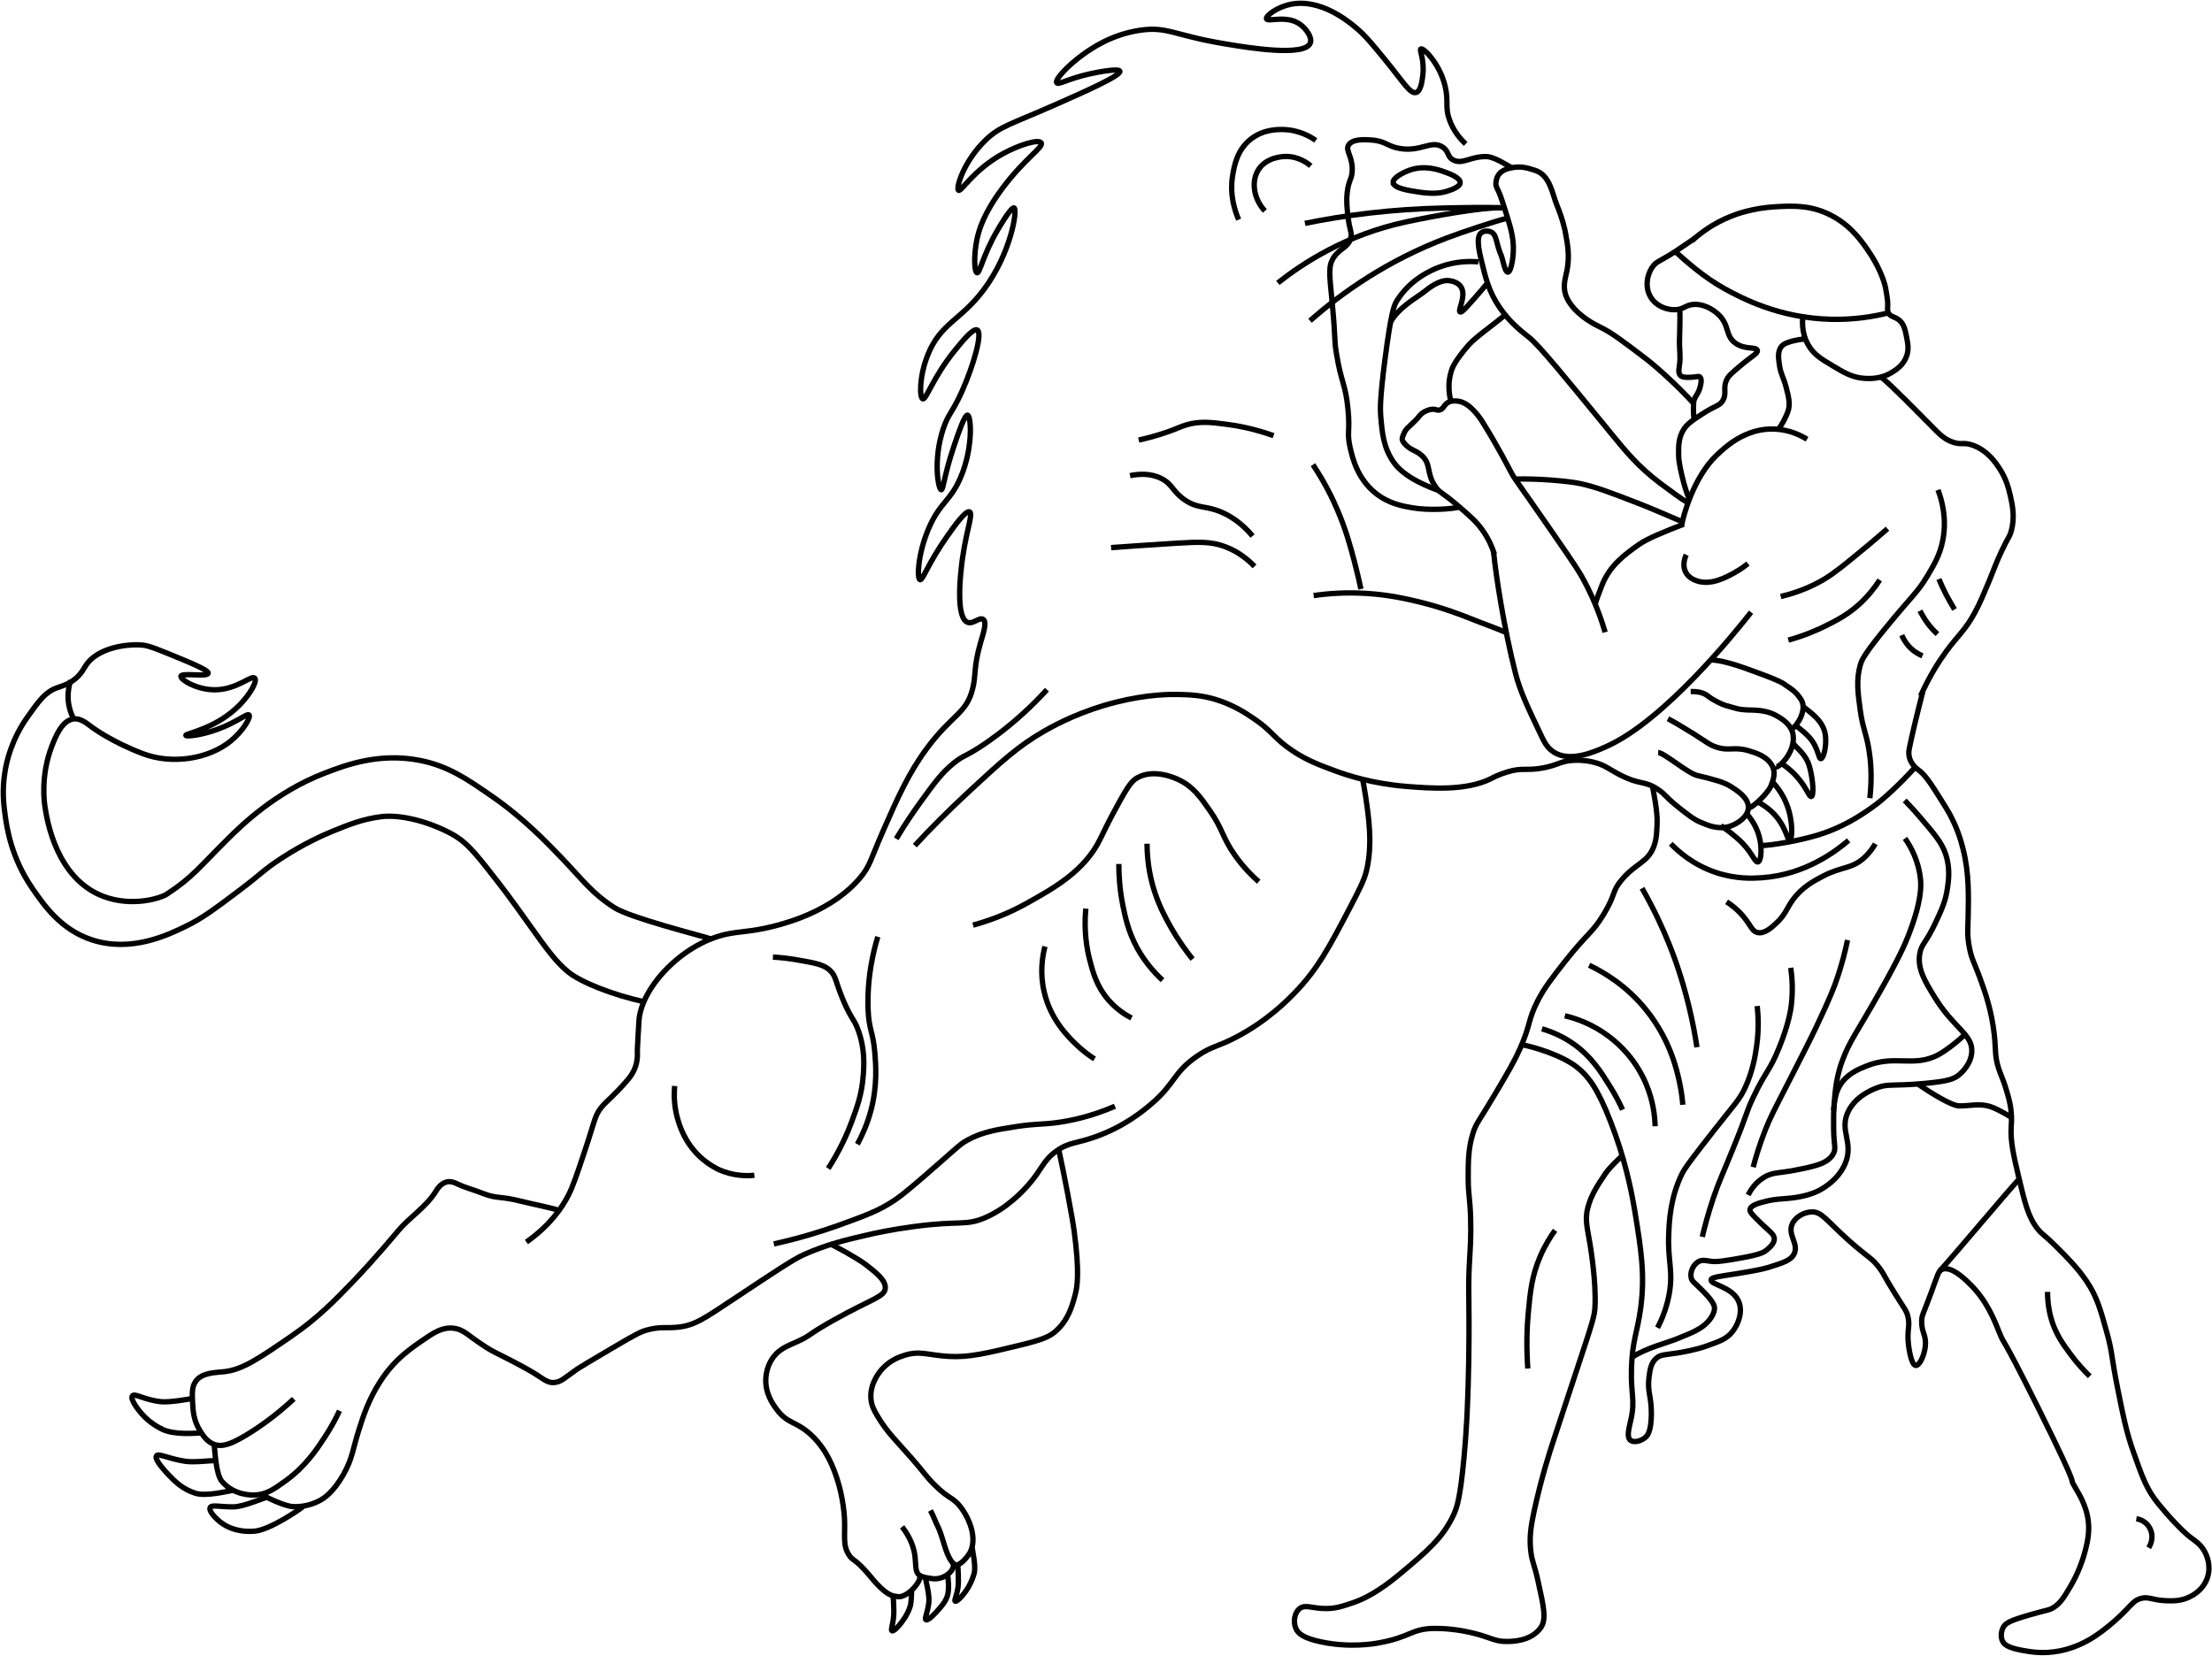 <svg width="207" height="155" viewBox="0 0 207 155" fill="none" xmlns="http://www.w3.org/2000/svg">
<g clip-path="url(#clip0_181_774)">
<path d="M52.275 113.287C51.775 113.088 49.762 112.689 48.775 112.439C46.749 111.928 46.549 112.227 45.224 111.716C44.411 111.391 43.561 111.179 42.773 110.805C42.573 110.705 42.248 110.556 41.86 110.618C41.248 110.73 40.885 111.342 40.773 111.529C39.872 112.988 38.322 113.924 37.222 115.246C37.222 115.246 35.121 117.791 32.946 120.048C31.358 121.695 29.782 123.329 27.307 125.038C24.218 127.158 22.681 128.219 20.943 128.393C20.13 128.481 18.892 128.468 18.305 129.304C17.942 129.828 17.98 130.464 18.029 131.387C18.067 132.086 18.13 132.934 18.667 133.832C18.93 134.268 19.33 134.93 20.03 135.192C20.83 135.478 21.668 135.129 22.943 134.381C24.119 133.682 25.719 132.584 27.494 130.938" stroke="black" stroke-width="0.5" stroke-miterlimit="10"/>
<path d="M20.043 135.216C20.105 135.591 20.18 137.973 20.768 138.659C21.905 139.994 23.606 139.944 23.856 139.932C24.969 139.882 25.681 139.358 26.769 138.572C28.607 137.237 29.645 135.653 30.407 134.493C31.045 133.52 31.483 132.659 31.77 132.048" stroke="black" stroke-width="0.5" stroke-miterlimit="10"/>
<path d="M24.406 139.857C24.768 140.056 26.531 140.967 27.407 141.017C27.644 141.029 28.819 141.092 30.045 140.381C30.345 140.206 31.195 139.67 32.133 138.023C32.983 136.514 33.008 135.666 33.583 133.844C33.971 132.609 34.496 130.988 35.584 129.304C36.959 127.183 38.459 126.185 40.035 125.125C40.785 124.626 41.51 124.227 42.398 124.314C43.135 124.389 43.585 124.763 44.211 125.225C46.386 126.797 46.061 126.348 49.299 128.131C50.8 128.955 51.1 129.454 51.85 129.404C52.525 129.354 52.8 128.992 54.038 128.131C54.238 127.994 55.238 127.395 57.226 126.223C59.627 124.801 60.014 124.639 60.502 124.501C61.765 124.14 62.34 124.339 63.415 124.227C65.016 124.065 65.903 123.416 68.779 121.508C72.455 119.063 74.293 117.84 75.231 117.429C77.344 116.481 79.306 116.019 81.044 115.62C81.87 115.42 83.445 115.084 85.496 114.809C89.884 114.223 90.322 114.759 92.135 113.998C94.26 113.1 95.748 111.454 96.223 110.917C97.561 109.408 97.561 108.672 98.861 107.737C100.074 106.876 100.737 107.051 102.587 106.377C105.225 105.429 107.001 103.957 107.676 103.383C110.039 101.387 109.751 100.414 112.039 98.843C113.465 97.87 113.877 98.032 115.765 97.034C118.579 95.537 120.391 93.716 121.129 92.955C123.292 90.735 124.38 88.677 126.318 84.972C127.193 83.288 127.643 82.427 127.868 81.529C128.468 79.059 128.093 76.527 127.781 74.456C127.681 73.808 127.581 73.271 127.506 72.91" stroke="black" stroke-width="0.5" stroke-miterlimit="10"/>
<path d="M137.158 13.472C136.645 12.998 135.97 12.212 135.608 11.114C135.27 10.091 135.495 9.642 135.333 8.57C134.97 6.187 133.232 4.453 132.969 4.578C132.794 4.665 133.295 5.513 133.157 6.935C133.094 7.484 132.994 8.52 132.519 8.657C131.957 8.831 131.257 7.584 129.606 5.576C128.368 4.066 127.756 3.318 126.88 2.582C126.205 2.021 123.592 -0.162 120.791 0.399C119.454 0.674 118.441 1.497 118.516 1.759C118.616 2.096 120.429 1.347 121.704 2.308C122.242 2.707 122.817 3.505 122.617 4.029C122.104 5.326 116.853 4.478 114.703 4.116C109.839 3.318 109.226 2.432 106.613 2.844C103.95 3.256 102.087 4.565 101.337 5.114C99.924 6.125 98.686 7.472 98.886 7.746C99.036 7.971 99.962 7.372 101.887 6.935C102.862 6.711 104.7 6.387 104.8 6.661C104.938 7.073 101.287 8.682 98.886 9.742C94.535 11.663 93.597 11.8 92.247 13.098C90.159 15.106 89.434 17.638 89.697 17.813C89.947 17.987 91.109 15.879 93.885 14.37C95.373 13.559 97.198 12.998 97.436 13.372C97.686 13.771 95.885 14.831 93.797 17.638C92.047 19.983 91.609 21.542 91.434 22.353C91.097 23.95 91.184 25.484 91.434 25.534C91.697 25.584 91.984 23.875 93.347 21.542C93.472 21.318 94.635 19.334 94.898 19.459C95.235 19.609 94.623 23.663 92.085 27.081C89.909 30.012 88.009 30.224 86.808 33.255C86.008 35.288 86.046 37.247 86.358 37.334C86.683 37.422 87.296 35.338 89.359 32.794C90.047 31.945 91.072 30.686 91.447 30.885C91.984 31.16 91.084 34.266 89.997 36.686C89.109 38.656 88.746 38.706 88.271 40.128C87.296 43.047 87.808 45.829 88.084 45.841C88.284 45.854 88.359 44.432 89.271 41.762C89.684 40.528 90.272 38.806 90.547 38.856C90.884 38.931 91.084 41.875 89.909 44.656C88.946 46.927 87.959 47.001 86.908 49.459C85.883 51.854 85.796 54.174 86.096 54.261C86.358 54.336 86.883 52.665 88.646 50.182C89.246 49.322 90.372 47.737 90.734 47.912C91.134 48.099 90.234 50.083 89.921 53.538C89.834 54.423 89.509 57.879 90.559 58.253C91.084 58.44 91.672 57.729 92.01 57.978C92.385 58.253 92.01 59.288 91.734 60.249C91.084 62.544 91.359 63.167 91.009 64.515C90.397 66.847 89.096 66.86 86.733 70.053C85.008 72.386 83.983 74.718 82.645 77.762C81.445 80.494 81.432 81.055 80.457 82.203C78.756 84.211 76.381 85.284 75.543 85.645C74.605 86.057 73.843 86.282 73.192 86.481C70.804 87.18 69.429 87.167 68.279 87.379C64.09 88.128 60.102 92.244 59.802 95.437C59.752 96.011 59.639 98.369 59.639 98.369C59.664 98.656 59.664 99.067 59.552 99.554C59.352 100.34 58.927 100.864 58.639 101.188C57.501 102.51 56.889 102.947 56.363 103.545C55.651 104.369 55.701 104.805 54.725 107.724C53.988 109.932 53.625 111.03 53.175 111.903C52.562 113.088 51.462 114.697 49.262 116.256" stroke="black" stroke-width="0.5" stroke-miterlimit="10"/>
<path d="M66.554 87.891C65.629 87.579 59.002 85.92 57.502 84.959C55.413 83.625 54.588 82.427 52.588 80.332C51.2 78.885 48.987 76.564 46.036 74.531C43.723 72.922 41.948 71.7 39.31 71.176C35.459 70.415 32.27 71.637 30.395 72.361C25.806 74.12 22.618 77.226 21.305 78.535C18.617 81.205 18.005 82.128 15.579 83.712C15.054 84.049 12.403 84.934 9.665 83.899C5.276 82.228 4.401 76.776 4.214 75.554C4.151 75.167 3.776 72.623 4.851 69.841C5.201 68.943 5.789 67.459 6.852 67.296C7.527 67.197 8.077 67.671 8.665 68.107C8.665 68.107 10.478 69.454 13.391 70.552C16.116 71.575 19.505 71.051 21.58 69.367C22.756 68.419 23.493 67.122 23.306 66.922C23.131 66.735 22.168 67.608 20.305 68.282C18.755 68.843 17.429 68.955 17.392 68.831C17.342 68.644 20.267 68.232 22.48 65.924C23.431 64.939 24.093 63.754 23.843 63.479C23.531 63.143 22.206 64.552 20.117 64.565C18.367 64.565 16.867 63.592 16.929 63.292C17.017 62.943 19.392 63.392 19.48 63.018C19.505 62.893 19.28 62.644 17.117 61.745C15.004 60.872 13.954 60.436 13.391 60.386C11.628 60.224 9.027 60.735 8.027 62.294C7.84 62.581 7.639 63.018 7.114 63.479C6.427 64.078 5.752 64.215 5.301 64.39C4.226 64.789 3.651 65.588 2.576 67.109C1.075 69.217 0.625 71.276 0.488 72.099C0.163 73.945 0.35 75.367 0.488 76.365C0.65 77.513 1.063 80.307 3.038 83.163C4.114 84.722 5.689 87.017 8.59 87.966C12.278 89.188 15.779 87.492 17.404 86.693C18.905 85.97 20.105 85.072 22.405 83.338C24.444 81.803 24.669 81.417 26.319 80.344C28.494 78.922 30.32 78.136 31.133 77.799C32.696 77.163 33.933 76.664 35.684 76.44C37.134 76.253 39.485 76.677 41.773 77.799C43.173 78.485 43.823 79.034 45.561 81.23C47.187 83.3 47.449 83.637 49.5 86.506C51.163 88.839 52 89.999 53.138 90.947C54.313 91.932 57.377 93.13 60.227 93.753" stroke="black" stroke-width="0.5" stroke-miterlimit="10"/>
<path d="M6.614 63.704C6.451 64.19 6.214 65.176 6.514 66.311C6.626 66.723 6.776 67.072 6.926 67.359" stroke="black" stroke-width="0.5" stroke-miterlimit="10"/>
<path d="M63.14 101.649C63.065 102.435 63.065 103.52 63.415 104.73C63.59 105.342 64.065 106.926 65.503 108.273C66.303 109.009 67.053 109.371 67.229 109.458C68.641 110.107 69.942 110.069 70.592 110.007" stroke="black" stroke-width="0.5" stroke-miterlimit="10"/>
<path d="M72.33 89.587C72.893 89.612 73.718 89.687 74.693 89.862C76.256 90.136 77.031 90.273 77.606 90.772C78.269 91.346 78.119 91.782 78.969 93.766C79.732 95.512 79.944 95.375 80.332 96.485C80.945 98.194 80.857 99.703 80.782 100.664C80.657 102.423 80.195 103.658 79.694 105.017C79.282 106.127 78.607 107.662 77.506 109.371" stroke="black" stroke-width="0.5" stroke-miterlimit="10"/>
<path d="M82.145 87.679C81.932 88.377 81.695 89.3 81.507 90.398C81.17 92.419 81.22 93.966 81.232 94.39C81.307 96.473 81.682 96.41 81.87 98.568C81.957 99.641 82.12 101.587 81.507 103.92C81.145 105.292 80.632 106.364 80.232 107.1" stroke="black" stroke-width="0.5" stroke-miterlimit="10"/>
<path d="M72.418 116.431C74.906 115.882 76.944 115.233 78.419 114.709C80.957 113.786 82.232 113.337 83.695 112.352C84.62 111.728 85.771 110.73 88.059 108.722C89.672 107.312 89.847 107.1 90.509 106.726C91.91 105.953 93.21 105.741 95.061 105.454C96.936 105.167 97.386 105.267 98.786 105.092C100.137 104.918 102.05 104.531 104.338 103.545" stroke="black" stroke-width="0.5" stroke-miterlimit="10"/>
<path d="M97.786 88.589C97.536 89.562 97.311 91.059 97.698 92.768C98.274 95.388 99.937 97.022 100.699 97.757C101.349 98.381 101.975 98.83 102.425 99.117" stroke="black" stroke-width="0.5" stroke-miterlimit="10"/>
<path d="M101.612 85.047C101.412 87.155 101.712 88.814 101.975 89.849C102.287 91.047 102.637 92.319 103.7 93.566C104.475 94.464 105.313 94.988 105.888 95.288" stroke="black" stroke-width="0.5" stroke-miterlimit="10"/>
<path d="M104.7 80.868C104.7 81.991 104.788 83.275 105.063 84.672C105.3 85.832 105.575 87.192 106.426 88.751C107.126 90.011 107.976 90.997 108.789 91.745" stroke="black" stroke-width="0.5" stroke-miterlimit="10"/>
<path d="M107.338 78.972C107.351 80.943 107.726 82.49 108.064 83.512C108.514 84.885 109.064 85.882 109.514 86.693C110.252 88.003 111.002 89.026 111.602 89.774" stroke="black" stroke-width="0.5" stroke-miterlimit="10"/>
<path d="M91.06 86.593C93.285 85.982 94.998 85.159 96.148 84.51C98.624 83.126 101.512 81.517 102.962 78.523C103.125 78.198 103.725 76.901 104.688 75.167C105.651 73.421 105.963 73.072 106.413 72.81C108.001 71.899 110.027 72.847 110.327 72.997C111.665 73.633 112.365 74.644 113.24 75.903C114.44 77.637 114.378 78.348 115.515 79.982C116.341 81.167 117.191 82.003 117.791 82.527" stroke="black" stroke-width="0.5" stroke-miterlimit="10"/>
<path d="M83.87 78.51C84.733 77.076 85.533 75.916 86.146 75.068C87.459 73.259 88.134 72.336 89.234 71.438C90.272 70.602 90.272 70.901 92.147 69.629C92.635 69.292 94.048 68.319 95.698 66.822C96.636 65.974 97.386 65.188 97.974 64.552" stroke="black" stroke-width="0.5" stroke-miterlimit="10"/>
<path d="M85.608 79.147C86.909 77.737 88.622 75.991 90.697 74.07C93.735 71.251 95.311 69.816 97.699 68.444C98.974 67.708 101.312 66.51 104.425 65.725C107.401 64.976 109.552 64.989 110.239 65.001C111.252 65.026 112.327 65.051 113.69 65.45C115.366 65.949 116.541 66.723 117.329 67.259C118.966 68.369 119.029 68.843 120.417 69.891C121.967 71.051 123.343 71.562 124.968 72.161C126.118 72.585 128.481 73.359 131.607 73.608C133.808 73.783 137.171 74.057 139.521 72.885C139.734 72.772 140.272 72.486 141.072 72.249C142.472 71.824 142.81 72.161 144.348 71.887C145.86 71.612 146.01 71.213 147.348 71.163C148.249 71.126 148.924 71.288 149.161 71.35C150.199 71.612 150.524 71.974 151.612 72.535C153.587 73.533 153.85 73.022 155.163 73.895C155.938 74.419 155.788 74.556 157.251 75.704C158.088 76.365 158.526 76.702 159.164 76.976C159.839 77.263 160.827 77.687 161.889 77.338C162.614 77.101 163.577 76.452 163.615 75.616C163.615 75.517 163.615 75.442 163.602 75.392C163.515 74.831 163.09 74.319 161.977 73.621C161.239 73.159 160.264 72.935 158.826 72.585C157.938 72.373 155.713 70.452 155.175 70.44" stroke="black" stroke-width="0.5" stroke-miterlimit="10"/>
<path d="M163.627 75.616C164.065 75.616 165.565 74.095 165.728 73.546C165.803 73.296 166.215 72.56 165.903 71.812C165.478 70.802 164.29 70.465 163.627 70.265C162.202 69.853 161.839 70.353 160.539 69.903C159.964 69.704 159.814 69.529 158.538 68.718C157.501 68.07 156.651 67.571 156.088 67.271" stroke="black" stroke-width="0.5" stroke-miterlimit="10"/>
<path d="M166.053 71.762C166.253 72.124 168.041 70.502 167.803 68.806C167.666 67.833 166.765 67.284 166.253 66.997C165.165 66.373 163.965 66.486 163.44 66.448C162.602 66.398 162.564 66.323 161.989 66.174C161.277 65.987 161.052 65.899 160.264 65.45C159.739 65.151 159.564 64.702 158.213 64.727" stroke="black" stroke-width="0.5" stroke-miterlimit="10"/>
<path d="M167.641 68.244C168.078 68.07 169.203 66.461 168.528 65.45C168.016 64.689 167.716 64.552 166.84 63.953C166.54 63.754 165.465 63.317 164.44 62.956C163.752 62.718 161.477 61.783 160.076 61.77" stroke="black" stroke-width="0.5" stroke-miterlimit="10"/>
<path d="M99.074 107.599C99.537 109.645 100.337 113.874 100.512 115.171C101.049 119.163 100.812 120.46 100.599 121.246C100.337 122.231 99.949 123.653 98.686 124.689C98.224 125.063 97.686 125.362 95.598 125.874C92.31 126.672 90.672 127.071 88.784 126.959C86.821 126.847 86.083 126.385 84.595 126.871C84.158 127.009 83.108 127.37 82.32 128.418C82.132 128.668 81.382 129.666 81.507 130.963C81.557 131.524 81.757 131.961 82.145 132.597C83.045 134.094 83.808 134.78 85.233 136.401C86.621 137.986 86.583 138.123 87.509 139.033C88.821 140.331 89.171 140.131 89.872 141.029C90.772 142.189 91.447 144.011 90.784 145.295C90.522 145.794 89.772 146.58 89.447 146.48C89.209 146.418 88.796 146.044 88.359 144.572C88.009 143.399 87.871 143.1 87.784 142.925C87.559 142.514 87.409 141.99 87.071 141.379" stroke="black" stroke-width="0.5" stroke-miterlimit="10"/>
<path d="M89.134 146.243C89.547 146.842 88.421 147.902 87.296 147.765C86.821 147.703 86.371 147.653 86.058 147.453C85.596 147.154 85.733 146.418 85.608 145.545C85.508 144.884 85.233 143.961 84.42 142.913" stroke="black" stroke-width="0.5" stroke-miterlimit="10"/>
<path d="M86.058 147.466C86.321 147.952 84.858 149.649 83.958 149.437C83.758 149.387 83.32 149.462 82.482 148.676C81.72 147.965 81.532 147.591 80.844 146.867C79.944 145.907 79.832 146.094 79.482 145.595C78.844 144.672 79.094 143.823 79.032 142.239C79.032 142.052 78.932 140.194 78.306 138.335C77.994 137.424 77.419 135.74 75.943 134.343C74.505 132.984 73.73 133.333 72.668 131.898C72.317 131.424 71.58 130.402 71.667 128.992C71.692 128.643 71.792 127.782 72.392 126.996C72.993 126.223 73.705 125.986 74.668 125.549C76.006 124.926 75.493 124.975 78.031 123.553C81.62 121.545 82.808 121.383 82.845 120.56C82.882 119.811 81.982 119.125 81.032 118.377C80.319 117.828 78.194 116.643 77.694 116.443" stroke="black" stroke-width="0.5" stroke-miterlimit="10"/>
<path d="M83.57 149.362C83.608 149.574 83.645 150.422 83.645 150.834C83.645 151.956 83.308 152.543 83.47 152.642C83.67 152.755 84.333 151.956 84.695 151.383C85.033 150.846 85.158 150.422 85.208 150.223C85.283 149.911 85.308 149.038 85.308 148.838" stroke="black" stroke-width="0.5" stroke-miterlimit="10"/>
<path d="M86.609 147.715C86.671 148.077 86.996 149.324 86.921 149.973C86.821 150.946 86.484 151.507 86.646 151.607C86.859 151.744 87.621 150.909 87.946 150.522C88.272 150.135 88.509 149.836 88.659 149.362C88.859 148.776 88.722 147.653 88.672 147.366" stroke="black" stroke-width="0.5" stroke-miterlimit="10"/>
<path d="M89.621 146.48C89.659 146.78 89.722 147.977 89.659 148.514C89.546 149.349 89.271 149.798 89.384 149.873C89.534 149.961 90.184 149.299 90.609 148.576C90.934 148.027 91.084 147.541 91.159 147.279C91.347 146.568 91.009 145.233 90.972 144.821" stroke="black" stroke-width="0.5" stroke-miterlimit="10"/>
<path d="M18.042 130.888C17.592 130.975 15.904 131.275 15.079 131.2C13.503 131.038 12.616 130.377 12.391 130.651C12.153 130.95 12.928 131.961 13.278 132.348C13.941 133.096 14.679 133.533 15.191 133.782C16.342 134.331 18.23 134.144 18.855 134.119" stroke="black" stroke-width="0.5" stroke-miterlimit="10"/>
<path d="M20.042 136.713C19.63 136.713 18.104 136.9 17.329 136.776C15.679 136.514 14.829 136.002 14.641 136.264C14.403 136.601 15.516 137.761 15.729 137.998C16.304 138.597 17.029 139.37 18.292 139.769C19.292 140.081 21.268 139.582 21.843 139.483" stroke="black" stroke-width="0.5" stroke-miterlimit="10"/>
<path d="M25.031 140.131C24.518 140.256 22.805 141.029 21.855 141.042C20.555 141.054 19.83 140.817 19.667 141.104C19.505 141.428 20.18 142.152 20.755 142.564C22.018 143.462 23.468 143.349 23.856 143.312C25.281 143.175 27.944 141.354 28.357 141.017" stroke="black" stroke-width="0.5" stroke-miterlimit="10"/>
<path d="M106.563 41.189C107.189 41.051 108.114 40.827 109.227 40.44C110.227 40.091 110.464 39.929 111.065 39.754C112.265 39.417 113.24 39.517 114.615 39.692C115.741 39.829 117.329 40.116 119.179 40.777" stroke="black" stroke-width="0.5" stroke-miterlimit="10"/>
<path d="M105.75 44.519C106.551 44.357 107.663 44.27 108.689 44.794C109.764 45.342 109.739 46.053 110.939 46.839C112.165 47.638 112.802 47.301 114.278 47.925C115.065 48.261 116.14 48.885 117.216 50.17" stroke="black" stroke-width="0.5" stroke-miterlimit="10"/>
<path d="M103.975 51.255C105.375 51.155 107.488 51.006 110.114 50.843C112.202 50.719 113.327 50.669 114.678 51.18C115.965 51.667 116.853 52.453 117.403 53.014" stroke="black" stroke-width="0.5" stroke-miterlimit="10"/>
<path d="M122.867 43.496C123.967 45.155 124.705 46.652 125.18 47.787C125.968 49.621 126.381 51.193 126.743 52.552C127.018 53.6 127.218 54.486 127.356 55.134" stroke="black" stroke-width="0.5" stroke-miterlimit="10"/>
<path d="M122.93 55.746C124.318 55.546 126.005 55.421 127.906 55.546C130.069 55.683 131.682 56.07 132.882 56.357C135.095 56.906 136.746 57.554 137.658 57.916C138.546 58.278 140.409 58.951 140.959 59.213" stroke="black" stroke-width="0.5" stroke-miterlimit="10"/>
<path d="M158.326 22.54C159.051 21.879 160.276 20.919 162.014 20.233C162.389 20.083 163.99 19.459 166.24 19.347C167.703 19.272 169.228 19.197 170.941 19.958C173.004 20.869 174.117 22.44 174.755 23.363C175.792 24.835 176.318 26.245 176.455 26.968C176.655 28.016 176.655 28.403 176.655 28.403C176.655 28.864 176.593 29.039 176.718 29.289C176.93 29.688 177.318 29.613 177.743 29.975C178.193 30.361 178.293 30.91 178.431 31.609C178.543 32.182 178.631 32.706 178.431 33.305C178.143 34.153 177.468 34.59 177.13 34.802C176.042 35.513 174.892 35.438 174.467 35.413C173.329 35.338 172.567 34.877 171.529 34.253C170.416 33.592 169.716 33.168 169.216 32.282C168.566 31.147 168.653 29.975 168.741 29.426" stroke="black" stroke-width="0.5" stroke-miterlimit="10"/>
<path d="M176.018 35.276C177.043 36.099 179.581 38.706 180.081 39.205C181.331 40.428 181.731 41.039 182.744 41.388C183.607 41.675 183.719 41.363 184.582 41.663C185.97 42.137 186.745 43.297 187.108 43.846C187.758 44.831 187.97 45.729 188.133 46.428C188.321 47.263 188.583 48.436 188.196 49.758C188.033 50.319 187.945 50.232 187.308 51.592C186.783 52.702 186.67 53.114 186.145 54.386C185.657 55.546 185.282 56.469 184.782 57.38C183.882 59.026 183.282 59.4 182.119 60.985C181.444 61.908 180.556 63.28 179.731 65.138" stroke="black" stroke-width="0.5" stroke-miterlimit="10"/>
<path d="M199.923 142.152C200.073 142.177 200.498 142.264 200.874 142.626C201.199 142.95 201.311 143.312 201.349 143.512C201.486 144.21 201.149 144.746 201.074 144.871" stroke="black" stroke-width="0.5" stroke-miterlimit="10"/>
<path d="M191.609 120.921C191.609 122.219 191.871 123.217 192.084 123.853C192.509 125.05 193.097 125.861 193.722 126.709C194.41 127.645 195.072 128.343 195.56 128.817" stroke="black" stroke-width="0.5" stroke-miterlimit="10"/>
<path d="M141.484 15.705C141.109 15.53 139.871 14.669 139.096 14.657C137.621 14.632 136.883 15.405 136.033 14.994C135.408 14.694 135.633 14.195 135.008 13.771C133.97 13.073 133.007 14.208 131.057 13.908C129.806 13.721 129.706 13.185 128.256 13.098C127.668 13.06 126.568 12.998 126.205 13.572C125.88 14.108 126.556 14.582 126.543 15.879C126.543 16.79 126.193 16.815 126.068 18.062C125.98 18.885 126.068 19.559 126.13 20.17C126.293 21.592 126.543 21.729 126.406 22.278C126.168 23.176 125.418 23.214 124.843 24.05C124.28 24.848 124.405 25.634 124.643 28.066C125.043 32.32 124.818 31.571 125.055 33.031C125.505 35.837 125.918 35.95 126.143 38.27C126.356 40.39 126.018 40.465 126.343 41.875C126.556 42.823 127.006 44.781 128.731 46.166C129.969 47.151 131.282 47.376 132.144 47.525C133.77 47.8 135.795 47.65 136.583 47.463" stroke="black" stroke-width="0.5" stroke-miterlimit="10"/>
<path d="M130.369 17.102C130.306 16.64 131.357 16.129 131.869 15.942C133.282 15.43 134.557 15.867 135.145 16.079C135.608 16.241 136.67 16.628 136.645 17.102C136.62 17.613 135.308 17.925 135.083 17.987C134.857 18.037 134.157 18.187 132.832 17.987C131.832 17.838 130.444 17.625 130.381 17.102H130.369Z" stroke="black" stroke-width="0.5" stroke-miterlimit="10"/>
<path d="M140.809 19.459C139.221 19.384 136.808 19.434 135.07 19.472C130.257 19.572 125.906 20.133 122.117 20.906" stroke="black" stroke-width="0.5" stroke-miterlimit="10"/>
<path d="M141.097 20.407C139.734 20.756 136.896 21.704 135.408 22.266C129.832 24.374 125.593 27.38 122.592 30.024" stroke="black" stroke-width="0.5" stroke-miterlimit="10"/>
<path d="M140.522 19.447C138.659 19.397 134.083 20.233 131.582 20.769C125.931 21.979 121.88 24.661 119.579 26.482" stroke="black" stroke-width="0.5" stroke-miterlimit="10"/>
<path d="M138.346 24.511C137.595 24.449 136.258 24.424 134.732 24.985C133.907 25.285 131.932 26.17 130.706 28.178C130.481 28.54 130.194 29.114 129.619 33.555C129.106 37.471 129.168 38.395 129.206 38.931C129.343 40.503 129.456 41.9 130.431 43.284C131.482 44.781 133.895 45.642 134.67 45.929" stroke="black" stroke-width="0.5" stroke-miterlimit="10"/>
<path d="M139.209 26.482C138.596 27.243 137.796 28.128 137.383 28.59C137.046 28.964 136.758 29.264 136.633 29.201C136.383 29.064 137.283 27.654 136.696 26.819C136.383 26.37 135.783 26.295 135.608 26.27C135.333 26.233 134.62 26.207 133.295 27.293C132.657 27.817 130.932 28.715 130.119 30.149" stroke="black" stroke-width="0.5" stroke-miterlimit="10"/>
<path d="M140.871 29.463C139.671 30.461 138.083 31.559 137.458 32.27C136.17 33.742 135.92 34.39 135.82 34.715C135.457 35.85 135.608 36.885 135.758 37.509" stroke="black" stroke-width="0.5" stroke-miterlimit="10"/>
<path d="M157.976 47.076C157.388 46.739 156.275 45.916 155.325 45.205C153.3 43.671 152.112 42.212 150.886 40.715C146.348 35.164 144.072 32.382 143.11 31.596C142.334 30.973 141.297 30.187 140.309 28.74C139.321 27.28 139.034 26.058 138.609 24.311C138.171 22.515 138.333 22.016 138.609 21.792C138.859 21.592 139.271 21.58 139.559 21.729C140.096 22.004 139.959 22.715 140.509 23.975C140.622 24.237 140.834 25.534 141.122 25.472C141.447 25.409 141.709 23.738 141.597 22.677C141.484 21.605 141.247 20.906 140.572 18.798C140.134 17.426 139.884 17.576 140.021 16.877C140.171 16.154 140.684 15.854 141.459 15.705C142.334 15.53 142.897 15.705 143.647 15.942C145.073 16.403 145.248 18.125 145.698 19.21C146.26 20.569 146.473 21.63 146.51 21.867C146.723 22.989 146.886 24.012 146.648 25.272C146.498 26.033 146.235 26.706 146.51 27.58C146.61 27.879 146.748 28.141 146.923 28.39C147.823 29.7 149.349 30.424 149.786 30.636C150.836 31.147 151.899 31.958 154.012 33.567C154.95 34.278 157.038 36.149 158.476 37.746" stroke="black" stroke-width="0.5" stroke-miterlimit="10"/>
<path d="M123.13 13.147C122.717 12.848 121.642 12.175 120.129 12.125C119.654 12.112 118.266 12.075 117.066 13.01C115.778 14.008 115.515 15.48 115.365 16.341C115.028 18.249 115.591 19.821 115.916 20.557" stroke="black" stroke-width="0.5" stroke-miterlimit="10"/>
<path d="M122.655 15.53C122.43 15.33 121.58 14.644 120.342 14.644C120.104 14.644 118.604 14.682 117.816 15.804C117.078 16.865 117.253 18.536 118.366 19.746" stroke="black" stroke-width="0.5" stroke-miterlimit="10"/>
<path d="M156.763 23.538C157.738 24.411 159.426 25.946 161.401 27.031C162.964 27.892 166.503 29.775 171.354 29.887C173.529 29.937 175.38 29.625 176.743 29.276" stroke="black" stroke-width="0.5" stroke-miterlimit="10"/>
<path d="M139.846 51.866C139.659 51.28 139.321 50.432 138.684 49.559C138.158 48.835 137.621 48.361 136.571 47.45C134.845 45.954 134.745 46.178 134.32 45.542C133.432 44.232 133.97 43.446 133.02 42.611C132.432 42.099 131.944 42.149 131.382 41.451C131.119 41.126 131.219 40.977 131.382 40.565C131.582 40.091 131.819 40.004 132.545 39.268C132.795 39.018 132.857 38.806 133.232 38.582C133.37 38.507 133.657 38.332 134.045 38.307C134.433 38.295 134.483 38.444 134.733 38.37C135.095 38.27 135.108 37.92 135.483 37.684C135.808 37.484 136.17 37.521 136.433 37.546C137.571 37.671 138.559 39.205 138.746 39.517C140.159 41.775 141.134 43.696 141.409 44.207C141.772 44.893 141.697 44.669 145.098 49.584C147.486 53.039 147.836 53.588 148.236 54.349C149.286 56.307 149.874 58.041 150.211 59.176" stroke="black" stroke-width="0.5" stroke-miterlimit="10"/>
<path d="M141.772 44.843C143.81 44.769 146.836 45.031 147.898 45.268C149.336 45.579 150.674 46.091 153.287 47.101C154.65 47.625 156.713 48.536 157.451 48.848" stroke="black" stroke-width="0.5" stroke-miterlimit="10"/>
<path d="M169.103 41.114C168.516 40.752 167.503 40.241 166.165 40.166C163.365 39.991 161.389 41.9 160.639 42.611C158.501 44.656 157.488 48.311 157.351 49.284" stroke="black" stroke-width="0.5" stroke-miterlimit="10"/>
<path d="M157.538 49.072C155.9 49.708 154.162 50.394 153.349 50.981C152.024 51.916 150.661 52.926 149.936 54.723C149.749 55.197 149.323 56.307 149.273 56.581" stroke="black" stroke-width="0.5" stroke-miterlimit="10"/>
<path d="M139.771 51.654C139.959 53.663 140.722 58.727 141.822 63.03C142.247 64.677 142.897 66.061 144.21 68.818C144.51 69.454 144.785 69.991 145.373 70.377C146.936 71.425 149.324 70.328 150.424 69.829C155.8 67.384 162.414 59.151 163.865 57.305" stroke="black" stroke-width="0.5" stroke-miterlimit="10"/>
<path d="M157.801 51.929C157.738 52.053 157.376 52.839 157.751 53.563C158.013 54.049 158.476 54.249 158.701 54.336C160.064 54.872 161.614 53.999 162.389 53.563C162.927 53.263 163.327 52.952 163.577 52.752" stroke="black" stroke-width="0.5" stroke-miterlimit="10"/>
<path d="M158.601 22.303C158.263 22.515 156.9 23.488 156.263 23.863C155.125 24.524 155.012 24.549 154.812 24.773C154.175 25.459 153.837 26.831 154.5 27.854C155.025 28.69 156.013 29.002 156.725 28.989C157.588 28.989 157.725 28.503 158.588 28.49C159.776 28.465 160.676 29.314 160.814 29.438C161.876 30.461 161.426 31.409 162.402 32.12C163.314 32.769 164.365 32.419 164.452 32.806C164.515 33.081 163.952 33.305 162.727 34.353C162.114 34.877 161.801 35.139 161.639 35.438C161.164 36.311 161.639 36.748 161.226 37.484C160.914 38.02 160.576 37.908 159.226 38.794C158.351 39.367 157.913 39.667 157.588 40.153C157.05 40.964 157.075 41.825 157.088 42.698C157.088 43.347 157.575 45.567 158.101 46.777" stroke="black" stroke-width="0.5" stroke-miterlimit="10"/>
<path d="M157.188 28.914C157.25 29.9 157.163 31.434 157.163 31.995C157.163 32.657 157.263 33.33 157.188 33.991C157.125 34.515 157.025 34.877 157.238 35.126C157.425 35.351 157.838 35.326 158.238 35.313C158.776 35.301 158.938 35.164 159.076 35.288C159.313 35.488 159.138 36.087 159.076 36.311C158.913 36.873 158.688 36.985 158.526 37.471C158.451 37.721 158.463 38.781 158.526 39.243" stroke="black" stroke-width="0.5" stroke-miterlimit="10"/>
<path d="M168.978 31.721C168.753 31.721 167.128 31.908 166.715 32.419C166.328 32.894 166.428 33.53 166.528 34.228C166.665 35.101 166.865 35.176 167.165 36.311C167.39 37.209 167.528 37.758 167.353 38.395C167.19 38.956 166.678 39.904 166.44 40.128" stroke="black" stroke-width="0.5" stroke-miterlimit="10"/>
<path d="M176.63 49.484C176.055 49.983 175.217 50.719 174.179 51.567C172.504 52.952 171.641 53.65 170.729 54.199C169.853 54.723 168.503 55.396 166.64 55.833" stroke="black" stroke-width="0.5" stroke-miterlimit="10"/>
<path d="M181.357 45.854C181.719 46.802 182.207 48.536 181.807 50.569C181.544 51.941 180.981 52.877 180.356 53.924C179.469 55.409 178.956 55.746 176.718 58.465C174.455 61.209 174.217 61.77 174.08 62.269C173.692 63.642 173.867 64.889 174.08 66.448C174.317 68.207 174.642 68.581 174.892 70.165C175.068 71.213 175.205 72.748 174.98 74.706" stroke="black" stroke-width="0.5" stroke-miterlimit="10"/>
<path d="M167.353 59.912C168.853 59.5 170.054 58.976 170.904 58.552C171.917 58.041 172.917 57.529 173.992 56.556C174.905 55.721 175.517 54.885 175.905 54.286" stroke="black" stroke-width="0.5" stroke-miterlimit="10"/>
<path d="M161.039 77.3C161.439 77.525 162.464 78.311 163.04 78.897C163.977 79.858 164.227 80.731 164.502 80.681C164.802 80.618 164.877 79.571 164.715 78.698C164.49 77.425 163.79 76.527 163.34 76.041" stroke="black" stroke-width="0.5" stroke-miterlimit="10"/>
<path d="M164.415 75.018C164.965 75.305 165.702 75.766 166.315 76.54C167.19 77.65 167.29 78.698 167.478 78.66C167.715 78.623 167.84 76.926 167.203 75.292C166.828 74.319 166.265 73.608 165.852 73.172" stroke="black" stroke-width="0.5" stroke-miterlimit="10"/>
<path d="M166.815 71.525C167.353 71.899 168.053 72.473 168.653 73.334C169.166 74.057 169.341 74.594 169.504 74.556C169.754 74.494 169.679 73.084 169.366 71.874C169.041 70.59 168.178 70.103 167.778 69.542" stroke="black" stroke-width="0.5" stroke-miterlimit="10"/>
<path d="M168.028 67.908C168.366 68.132 169.229 68.818 169.604 69.379C170.179 70.253 170.191 71.014 170.391 71.014C170.629 71.014 170.942 69.928 170.829 68.868C170.666 67.396 169.291 66.635 168.728 66.111" stroke="black" stroke-width="0.5" stroke-miterlimit="10"/>
<path d="M181.444 54.199C181.619 54.635 181.844 55.109 182.094 55.608C182.369 56.132 182.644 56.606 182.907 57.043" stroke="black" stroke-width="0.5" stroke-miterlimit="10"/>
<path d="M179.668 57.168C179.843 57.504 180.069 57.904 180.381 58.328C180.694 58.752 181.019 59.089 181.306 59.351" stroke="black" stroke-width="0.5" stroke-miterlimit="10"/>
<path d="M177.968 59.45C178.08 59.712 178.268 60.074 178.58 60.436C179.056 60.985 179.593 61.259 179.906 61.384" stroke="black" stroke-width="0.5" stroke-miterlimit="10"/>
<path d="M154.637 73.583C154.75 74.182 155.112 75.966 155.075 76.976C155.05 77.849 155.025 78.548 154.762 79.246C154.2 80.718 153.099 80.793 151.812 82.29C150.824 83.425 151.249 83.637 150.086 85.558C149.023 87.329 148.586 87.292 146.448 89.999C145.172 91.633 144.535 92.444 143.897 93.679C142.959 95.525 143.272 95.812 142.259 98.119C141.722 99.329 141.121 100.365 139.896 102.423C138.371 105.005 138.158 105.08 137.846 106.053C137.396 107.475 137.396 108.71 137.396 110.269C137.396 111.865 137.571 112.152 137.621 114.036C137.671 115.707 137.583 116.88 137.533 117.753C137.346 120.834 137.533 121.183 137.446 127.283C137.383 130.713 137.283 133.408 136.996 136.489C136.645 140.218 136.358 141.054 136.045 141.753C135.045 143.936 133.532 145.208 131.044 147.291C128.894 149.087 127.593 149.661 126.731 149.973C125.668 150.335 125.005 150.572 124.042 150.559C122.792 150.559 122.167 150.148 121.629 150.559C121.129 150.946 121.004 151.807 121.267 152.418C121.454 152.867 121.929 153.329 123.68 153.69C126.318 154.239 128.518 153.865 128.994 153.778C132.019 153.241 132.032 152.443 134.27 152.418C135.058 152.418 136.483 152.493 138.083 152.917C139.559 153.304 139.934 153.653 140.996 153.64C141.472 153.64 143.197 153.64 144.135 152.418C144.76 151.607 144.46 150.41 143.947 148.065C143.597 146.43 143.397 146.306 143.26 145.258C143.084 143.861 143.285 142.751 143.572 141.404C144.235 138.347 145.01 135.952 145.348 134.917C146.123 132.547 146.948 130.04 147.486 128.431C149.111 123.541 149.211 123.167 149.261 122.306C149.373 120.036 148.886 117.03 148.811 116.543C148.536 114.872 148.298 114.186 148.586 113.05C148.886 111.828 149.636 110.743 150.224 109.87C150.686 109.184 151.486 108.51 151.812 108.148" stroke="black" stroke-width="0.5" stroke-miterlimit="10"/>
<path d="M145.523 115.159C145.122 115.707 144.585 116.543 144.11 117.653C143.347 119.45 143.197 120.946 143.022 122.83C142.897 124.14 142.822 125.936 142.972 128.094" stroke="black" stroke-width="0.5" stroke-miterlimit="10"/>
<path d="M142.397 97.782C143.397 97.957 146.16 98.743 147.623 99.928C148.598 100.714 149.486 101.812 150.711 104.967C152.037 108.36 152.649 111.329 152.987 113.362C153.575 116.955 153.95 119.3 153.537 122.431C153.225 124.726 152.749 125.487 152.674 128.056C152.599 130.601 153.037 130.988 152.624 132.859C152.462 133.632 152.187 134.493 152.574 134.805C152.9 135.067 153.575 134.892 153.987 134.53C154.15 134.393 154.525 133.994 154.537 132.347C154.537 130.651 154.15 130.289 154.312 128.942C154.4 128.231 154.487 127.57 155 127.133C155.413 126.772 155.788 126.822 157 126.634C157.451 126.56 158.676 126.36 159.814 125.948C160.926 125.549 161.602 125.312 162.127 124.639C162.664 123.965 163.114 122.793 162.714 121.832C162.127 120.422 160.039 120.26 160.126 119.786C160.164 119.549 160.739 119.499 162.627 119.2C164.577 118.888 165.115 118.739 165.54 118.614C166.89 118.19 167.616 117.965 167.903 117.341C168.341 116.393 167.265 115.595 167.716 114.572C168.003 113.911 168.803 113.462 169.516 113.437C170.479 113.4 170.854 114.173 172.992 116.094C174.867 117.766 175.167 117.703 175.93 118.751C176.368 119.35 176.218 119.3 177.368 121.134C178.256 122.543 178.393 122.668 178.531 123.179C178.781 124.152 178.431 124.439 178.593 125.836C178.618 126.073 178.831 127.77 179.281 127.807C179.618 127.832 180.069 126.909 180.169 126.036C180.294 124.963 179.806 124.751 179.831 123.653C179.831 123.117 179.956 123.067 180.719 120.996C181.356 119.262 181.394 118.963 181.744 118.813C182.557 118.477 183.757 119.612 184.27 120.111C185.97 121.757 186.62 123.553 187.133 124.801C187.658 126.086 186.983 124.252 190.684 131.674C195.172 140.705 193.397 137.861 194.159 139.158C194.66 140.006 195.435 141.254 195.46 142.963C195.472 144.023 195.185 144.984 194.985 145.682C194.847 146.131 194.497 147.216 193.759 148.476C193.147 149.511 192.834 150.035 192.197 150.447C191.784 150.721 191.659 150.659 190.008 151.133C188.058 151.694 187.695 151.919 187.483 152.293C187.258 152.68 187.195 153.241 187.42 153.653C187.545 153.877 187.82 154.214 189.196 154.464C190.083 154.626 191.221 154.825 192.747 154.526C193.197 154.439 194.272 154.189 195.472 153.503C197.198 152.518 198.811 150.859 198.948 150.709C199.511 150.123 199.761 149.786 200.311 149.624C201.049 149.399 201.399 149.773 202.624 149.823C203.249 149.848 204.049 149.886 204.875 149.487C205.137 149.362 206.187 148.85 206.575 147.653C206.95 146.505 206.475 145.507 206.3 145.208C205.937 144.547 205.425 144.223 205 143.911C205 143.911 203.924 143.125 201.999 140.78C200.899 139.445 200.474 138.248 199.686 136.015C198.998 134.106 198.711 132.647 198.185 130.027C197.548 126.847 197.698 126.659 197.16 124.726C196.573 122.593 196.222 121.333 195.247 119.899C194.435 118.689 193.359 117.616 192.447 116.705C191.171 115.433 191.146 115.608 190.671 115.009C189.808 113.911 189.496 112.639 188.896 110.107C188.458 108.248 188.121 106.838 188.208 105.479C188.221 105.279 188.271 104.793 188.208 104.119C188.171 103.645 188.083 103.096 187.795 102.148C187.47 101.026 187.258 100.701 187.045 100.04C186.658 98.868 186.783 98.319 186.633 96.909C186.395 94.627 185.745 92.793 185.332 91.67C184.77 90.111 184.445 89.699 184.245 88.402C184.082 87.404 184.157 86.843 184.182 85.745C184.22 83.812 184.27 81.704 183.707 79.483C183.532 78.772 183.119 77.226 182.069 75.542C180.856 73.596 180.244 72.61 179.618 72.136C179.431 71.999 178.818 71.562 178.668 70.839C178.593 70.502 178.643 70.228 178.668 70.091C178.831 69.242 179.281 67.296 179.931 64.752" stroke="black" stroke-width="0.5" stroke-miterlimit="10"/>
<path d="M164.802 79.147C165.815 79.122 168.266 78.71 169.991 78.198C172.492 77.45 174.18 76.29 175.267 75.517C176.243 74.831 177.88 73.309 179.218 71.812" stroke="black" stroke-width="0.5" stroke-miterlimit="10"/>
<path d="M156.35 78.972C157.038 79.683 158.413 80.93 160.539 81.654C162.464 82.302 164.052 82.215 164.902 82.153C168.903 81.878 171.791 79.695 172.992 78.66" stroke="black" stroke-width="0.5" stroke-miterlimit="10"/>
<path d="M161.577 84.41C162.489 84.997 163.04 85.621 163.39 86.094C163.877 86.743 163.99 87.155 164.44 87.279C165.09 87.454 165.803 86.805 166.215 86.419C167.078 85.621 167.191 85.034 167.766 84.236C168.628 83.038 169.729 82.465 170.579 82.016C172.367 81.08 173.242 81.367 174.442 80.294C174.967 79.82 175.292 79.321 175.493 78.984" stroke="black" stroke-width="0.5" stroke-miterlimit="10"/>
<path d="M152.725 127.046C153.975 126.185 156.138 125.649 156.901 125.325C158.163 124.788 159.389 124.439 160.126 123.329C160.426 122.867 160.451 122.58 160.439 122.418C160.439 122.219 160.364 121.832 159.214 120.697C158.514 119.998 158.338 119.936 158.263 119.612C158.126 119.038 158.476 118.327 158.989 118.065C159.351 117.89 159.639 118.003 160.176 118.065C160.727 118.127 161.452 118.003 162.902 117.753C164.74 117.429 165.115 117.192 165.353 116.98C165.64 116.73 166.053 116.381 166.04 115.932C166.015 115.458 165.515 115.246 164.315 114.023C163.865 113.562 163.74 113.4 163.765 113.213C163.84 112.801 164.602 112.601 165.265 112.439C166.165 112.215 166.728 112.227 167.353 112.165C167.753 112.127 169.054 112.003 170.129 111.479C170.354 111.366 171.979 110.568 172.679 108.897C173.505 106.888 172.079 105.841 172.954 104.044C173.655 102.597 175.193 101.999 175.643 101.824C176.705 101.412 176.993 101.687 180.056 101.412C182.257 101.213 182.832 101.013 183.332 100.602C183.507 100.464 184.445 99.641 184.52 98.469C184.62 96.797 182.857 96.298 181.019 93.292C180.131 91.832 179.406 90.66 179.656 89.25C179.819 88.327 180.219 88.315 181.156 86.306C181.694 85.159 182.082 84.311 182.244 83.126C182.344 82.452 182.507 81.329 182.107 80.045C181.757 78.922 181.056 78.099 179.656 76.465C179.081 75.791 178.581 75.267 178.243 74.918" stroke="black" stroke-width="0.5" stroke-miterlimit="10"/>
<path d="M144.297 96.298C145.698 96.71 146.685 97.308 147.298 97.745C148.923 98.905 149.811 100.315 150.611 101.599C151.187 102.51 151.587 103.308 151.837 103.87" stroke="black" stroke-width="0.5" stroke-miterlimit="10"/>
<path d="M146.436 95.076C147.423 95.313 148.999 95.824 150.574 97.022C151.587 97.782 153.075 99.192 154.025 101.425C154.725 103.059 154.863 104.518 154.888 105.416" stroke="black" stroke-width="0.5" stroke-miterlimit="10"/>
<path d="M148.711 90.348C150.024 90.972 152.199 92.219 154.075 94.564C156.275 97.308 156.913 100.103 157.163 101.275C157.351 102.148 157.438 102.884 157.476 103.408" stroke="black" stroke-width="0.5" stroke-miterlimit="10"/>
<path d="M153.662 83.138C154.775 85.084 155.6 86.88 156.213 88.402C156.563 89.275 157.388 91.421 158.076 94.302C158.426 95.762 158.651 97.034 158.801 98.019" stroke="black" stroke-width="0.5" stroke-miterlimit="10"/>
<path d="M178.268 78.473C178.793 79.221 179.543 80.544 179.718 82.278C179.781 82.889 179.856 84.323 178.58 87.579C178.268 88.377 177.743 89.612 175.892 92.88C173.692 96.772 173.104 97.396 172.392 99.317C171.691 101.213 171.704 102.872 171.591 103.945" stroke="black" stroke-width="0.5" stroke-miterlimit="10"/>
<path d="M183.857 96.822C183.544 97.196 182.206 98.294 181.356 98.743C179.056 99.941 177.33 98.681 174.63 99.791C173.892 100.09 172.817 100.527 172.179 101.599C171.579 102.622 171.579 103.832 171.591 105.454C171.591 107.25 171.866 107.487 171.541 108.036C171.016 108.934 169.753 109.184 167.953 109.533C166.428 109.832 165.877 109.695 165.04 110.219C164.277 110.693 163.827 111.379 163.589 111.853" stroke="black" stroke-width="0.5" stroke-miterlimit="10"/>
<path d="M179.481 101.462C180.694 102.31 182.582 103.471 183.307 103.508C184.382 103.545 185.257 103.196 186.445 103.645C186.92 103.82 187.996 104.419 188.221 104.593" stroke="black" stroke-width="0.5" stroke-miterlimit="10"/>
<path d="M164.44 94.165C164.54 95.088 164.602 96.373 164.39 97.882C164.277 98.681 164.064 100.177 163.302 101.824C162.777 102.947 162.414 103.234 160.389 105.816C158.613 108.086 157.725 109.221 157.388 109.895C156.313 112.115 156.213 114.248 156.163 115.433C156.038 118.102 156.638 118.988 156.163 121.333C155.9 122.618 155.462 123.616 155.112 124.277" stroke="black" stroke-width="0.5" stroke-miterlimit="10"/>
<path d="M167.578 90.585C167.703 91.421 167.803 92.656 167.628 94.128C167.578 94.489 167.39 95.862 166.49 98.069C165.602 100.265 165.215 100.29 164.077 102.697C163.352 104.231 163.627 103.957 162.164 107.549C161.164 110.019 160.876 110.543 160.351 112.09C159.826 113.637 159.501 114.934 159.301 115.77" stroke="black" stroke-width="0.5" stroke-miterlimit="10"/>
<path d="M172.892 87.99C172.704 88.901 172.391 90.236 171.841 91.795C171.691 92.244 171.291 93.342 169.978 96.099C169.278 97.558 168.653 98.78 167.428 101.175C166.015 103.932 165.69 104.531 165.202 105.753C164.64 107.188 164.277 108.41 164.064 109.246" stroke="black" stroke-width="0.5" stroke-miterlimit="10"/>
<path d="M181.494 118.988C182.681 117.716 187.758 111.641 188.945 110.369" stroke="black" stroke-width="0.5" stroke-miterlimit="10"/>
</g>
<defs>
<clipPath id="clip0_181_774">
<rect width="207" height="155" fill="white"/>
</clipPath>
</defs>
</svg>
